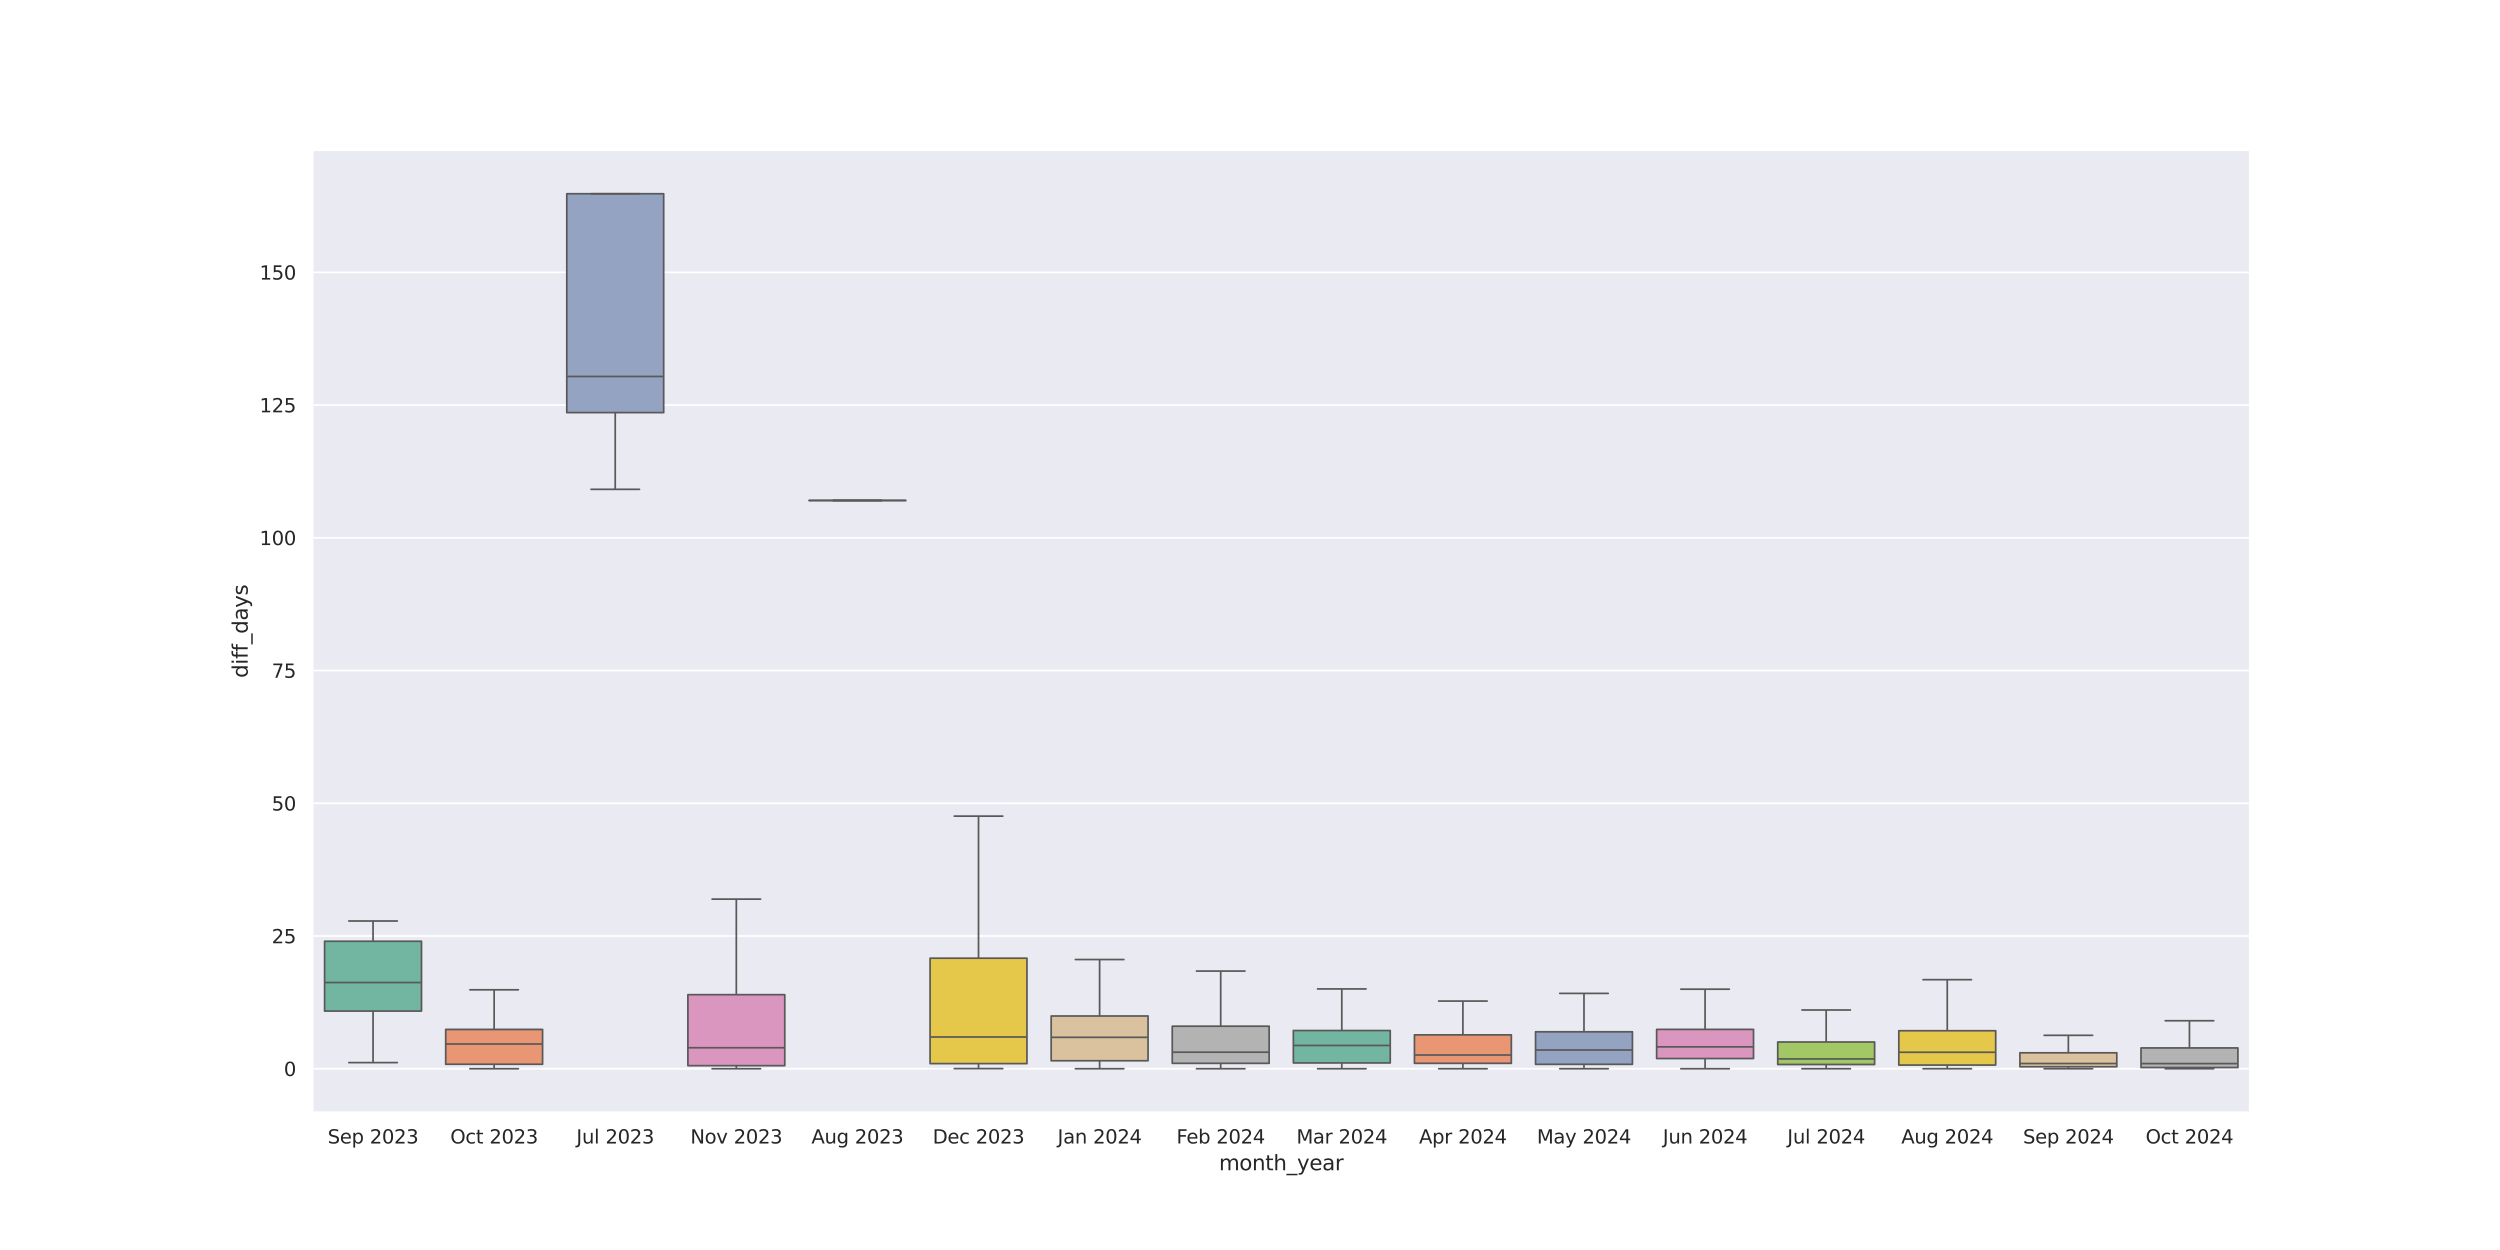 <?xml version="1.0" encoding="utf-8" standalone="no"?>
<!DOCTYPE svg PUBLIC "-//W3C//DTD SVG 1.1//EN"
  "http://www.w3.org/Graphics/SVG/1.1/DTD/svg11.dtd">
<svg xmlns:xlink="http://www.w3.org/1999/xlink" width="1440pt" height="720pt" viewBox="0 0 1440 720" xmlns="http://www.w3.org/2000/svg" version="1.1">
 <defs>
  <style type="text/css">*{stroke-linejoin: round; stroke-linecap: butt}</style>
 </defs>
 <g id="figure_1">
  <g id="patch_1">
   <path d="M 0 720 
L 1440 720 
L 1440 0 
L 0 0 
z
" style="fill: #ffffff"/>
  </g>
  <g id="axes_1">
   <g id="patch_2">
    <path d="M 180 640.8 
L 1296 640.8 
L 1296 86.4 
L 180 86.4 
z
" style="fill: #eaeaf2"/>
   </g>
   <g id="matplotlib.axis_1">
    <g id="xtick_1">
     <g id="text_1">
      <!-- Sep 2023 -->
      <g style="fill: #262626" transform="translate(188.762 658.658) scale(0.11 -0.11)">
       <defs>
        <path id="DejaVuSans-53" d="M 3425 4513 
L 3425 3897 
Q 3066 4069 2747 4153 
Q 2428 4238 2131 4238 
Q 1616 4238 1336 4038 
Q 1056 3838 1056 3469 
Q 1056 3159 1242 3001 
Q 1428 2844 1947 2747 
L 2328 2669 
Q 3034 2534 3370 2195 
Q 3706 1856 3706 1288 
Q 3706 609 3251 259 
Q 2797 -91 1919 -91 
Q 1588 -91 1214 -16 
Q 841 59 441 206 
L 441 856 
Q 825 641 1194 531 
Q 1563 422 1919 422 
Q 2459 422 2753 634 
Q 3047 847 3047 1241 
Q 3047 1584 2836 1778 
Q 2625 1972 2144 2069 
L 1759 2144 
Q 1053 2284 737 2584 
Q 422 2884 422 3419 
Q 422 4038 858 4394 
Q 1294 4750 2059 4750 
Q 2388 4750 2728 4690 
Q 3069 4631 3425 4513 
z
" transform="scale(0.016)"/>
        <path id="DejaVuSans-65" d="M 3597 1894 
L 3597 1613 
L 953 1613 
Q 991 1019 1311 708 
Q 1631 397 2203 397 
Q 2534 397 2845 478 
Q 3156 559 3463 722 
L 3463 178 
Q 3153 47 2828 -22 
Q 2503 -91 2169 -91 
Q 1331 -91 842 396 
Q 353 884 353 1716 
Q 353 2575 817 3079 
Q 1281 3584 2069 3584 
Q 2775 3584 3186 3129 
Q 3597 2675 3597 1894 
z
M 3022 2063 
Q 3016 2534 2758 2815 
Q 2500 3097 2075 3097 
Q 1594 3097 1305 2825 
Q 1016 2553 972 2059 
L 3022 2063 
z
" transform="scale(0.016)"/>
        <path id="DejaVuSans-70" d="M 1159 525 
L 1159 -1331 
L 581 -1331 
L 581 3500 
L 1159 3500 
L 1159 2969 
Q 1341 3281 1617 3432 
Q 1894 3584 2278 3584 
Q 2916 3584 3314 3078 
Q 3713 2572 3713 1747 
Q 3713 922 3314 415 
Q 2916 -91 2278 -91 
Q 1894 -91 1617 61 
Q 1341 213 1159 525 
z
M 3116 1747 
Q 3116 2381 2855 2742 
Q 2594 3103 2138 3103 
Q 1681 3103 1420 2742 
Q 1159 2381 1159 1747 
Q 1159 1113 1420 752 
Q 1681 391 2138 391 
Q 2594 391 2855 752 
Q 3116 1113 3116 1747 
z
" transform="scale(0.016)"/>
        <path id="DejaVuSans-20" transform="scale(0.016)"/>
        <path id="DejaVuSans-32" d="M 1228 531 
L 3431 531 
L 3431 0 
L 469 0 
L 469 531 
Q 828 903 1448 1529 
Q 2069 2156 2228 2338 
Q 2531 2678 2651 2914 
Q 2772 3150 2772 3378 
Q 2772 3750 2511 3984 
Q 2250 4219 1831 4219 
Q 1534 4219 1204 4116 
Q 875 4013 500 3803 
L 500 4441 
Q 881 4594 1212 4672 
Q 1544 4750 1819 4750 
Q 2544 4750 2975 4387 
Q 3406 4025 3406 3419 
Q 3406 3131 3298 2873 
Q 3191 2616 2906 2266 
Q 2828 2175 2409 1742 
Q 1991 1309 1228 531 
z
" transform="scale(0.016)"/>
        <path id="DejaVuSans-30" d="M 2034 4250 
Q 1547 4250 1301 3770 
Q 1056 3291 1056 2328 
Q 1056 1369 1301 889 
Q 1547 409 2034 409 
Q 2525 409 2770 889 
Q 3016 1369 3016 2328 
Q 3016 3291 2770 3770 
Q 2525 4250 2034 4250 
z
M 2034 4750 
Q 2819 4750 3233 4129 
Q 3647 3509 3647 2328 
Q 3647 1150 3233 529 
Q 2819 -91 2034 -91 
Q 1250 -91 836 529 
Q 422 1150 422 2328 
Q 422 3509 836 4129 
Q 1250 4750 2034 4750 
z
" transform="scale(0.016)"/>
        <path id="DejaVuSans-33" d="M 2597 2516 
Q 3050 2419 3304 2112 
Q 3559 1806 3559 1356 
Q 3559 666 3084 287 
Q 2609 -91 1734 -91 
Q 1441 -91 1130 -33 
Q 819 25 488 141 
L 488 750 
Q 750 597 1062 519 
Q 1375 441 1716 441 
Q 2309 441 2620 675 
Q 2931 909 2931 1356 
Q 2931 1769 2642 2001 
Q 2353 2234 1838 2234 
L 1294 2234 
L 1294 2753 
L 1863 2753 
Q 2328 2753 2575 2939 
Q 2822 3125 2822 3475 
Q 2822 3834 2567 4026 
Q 2313 4219 1838 4219 
Q 1578 4219 1281 4162 
Q 984 4106 628 3988 
L 628 4550 
Q 988 4650 1302 4700 
Q 1616 4750 1894 4750 
Q 2613 4750 3031 4423 
Q 3450 4097 3450 3541 
Q 3450 3153 3228 2886 
Q 3006 2619 2597 2516 
z
" transform="scale(0.016)"/>
       </defs>
       <use xlink:href="#DejaVuSans-53"/>
       <use xlink:href="#DejaVuSans-65" x="63.477"/>
       <use xlink:href="#DejaVuSans-70" x="125"/>
       <use xlink:href="#DejaVuSans-20" x="188.477"/>
       <use xlink:href="#DejaVuSans-32" x="220.264"/>
       <use xlink:href="#DejaVuSans-30" x="283.887"/>
       <use xlink:href="#DejaVuSans-32" x="347.51"/>
       <use xlink:href="#DejaVuSans-33" x="411.133"/>
      </g>
     </g>
    </g>
    <g id="xtick_2">
     <g id="text_2">
      <!-- Oct 2023 -->
      <g style="fill: #262626" transform="translate(259.37 658.658) scale(0.11 -0.11)">
       <defs>
        <path id="DejaVuSans-4f" d="M 2522 4238 
Q 1834 4238 1429 3725 
Q 1025 3213 1025 2328 
Q 1025 1447 1429 934 
Q 1834 422 2522 422 
Q 3209 422 3611 934 
Q 4013 1447 4013 2328 
Q 4013 3213 3611 3725 
Q 3209 4238 2522 4238 
z
M 2522 4750 
Q 3503 4750 4090 4092 
Q 4678 3434 4678 2328 
Q 4678 1225 4090 567 
Q 3503 -91 2522 -91 
Q 1538 -91 948 565 
Q 359 1222 359 2328 
Q 359 3434 948 4092 
Q 1538 4750 2522 4750 
z
" transform="scale(0.016)"/>
        <path id="DejaVuSans-63" d="M 3122 3366 
L 3122 2828 
Q 2878 2963 2633 3030 
Q 2388 3097 2138 3097 
Q 1578 3097 1268 2742 
Q 959 2388 959 1747 
Q 959 1106 1268 751 
Q 1578 397 2138 397 
Q 2388 397 2633 464 
Q 2878 531 3122 666 
L 3122 134 
Q 2881 22 2623 -34 
Q 2366 -91 2075 -91 
Q 1284 -91 818 406 
Q 353 903 353 1747 
Q 353 2603 823 3093 
Q 1294 3584 2113 3584 
Q 2378 3584 2631 3529 
Q 2884 3475 3122 3366 
z
" transform="scale(0.016)"/>
        <path id="DejaVuSans-74" d="M 1172 4494 
L 1172 3500 
L 2356 3500 
L 2356 3053 
L 1172 3053 
L 1172 1153 
Q 1172 725 1289 603 
Q 1406 481 1766 481 
L 2356 481 
L 2356 0 
L 1766 0 
Q 1100 0 847 248 
Q 594 497 594 1153 
L 594 3053 
L 172 3053 
L 172 3500 
L 594 3500 
L 594 4494 
L 1172 4494 
z
" transform="scale(0.016)"/>
       </defs>
       <use xlink:href="#DejaVuSans-4f"/>
       <use xlink:href="#DejaVuSans-63" x="78.711"/>
       <use xlink:href="#DejaVuSans-74" x="133.691"/>
       <use xlink:href="#DejaVuSans-20" x="172.9"/>
       <use xlink:href="#DejaVuSans-32" x="204.688"/>
       <use xlink:href="#DejaVuSans-30" x="268.311"/>
       <use xlink:href="#DejaVuSans-32" x="331.934"/>
       <use xlink:href="#DejaVuSans-33" x="395.557"/>
      </g>
     </g>
    </g>
    <g id="xtick_3">
     <g id="text_3">
      <!-- Jul 2023 -->
      <g style="fill: #262626" transform="translate(331.993 658.658) scale(0.11 -0.11)">
       <defs>
        <path id="DejaVuSans-4a" d="M 628 4666 
L 1259 4666 
L 1259 325 
Q 1259 -519 939 -900 
Q 619 -1281 -91 -1281 
L -331 -1281 
L -331 -750 
L -134 -750 
Q 284 -750 456 -515 
Q 628 -281 628 325 
L 628 4666 
z
" transform="scale(0.016)"/>
        <path id="DejaVuSans-75" d="M 544 1381 
L 544 3500 
L 1119 3500 
L 1119 1403 
Q 1119 906 1312 657 
Q 1506 409 1894 409 
Q 2359 409 2629 706 
Q 2900 1003 2900 1516 
L 2900 3500 
L 3475 3500 
L 3475 0 
L 2900 0 
L 2900 538 
Q 2691 219 2414 64 
Q 2138 -91 1772 -91 
Q 1169 -91 856 284 
Q 544 659 544 1381 
z
M 1991 3584 
L 1991 3584 
z
" transform="scale(0.016)"/>
        <path id="DejaVuSans-6c" d="M 603 4863 
L 1178 4863 
L 1178 0 
L 603 0 
L 603 4863 
z
" transform="scale(0.016)"/>
       </defs>
       <use xlink:href="#DejaVuSans-4a"/>
       <use xlink:href="#DejaVuSans-75" x="29.492"/>
       <use xlink:href="#DejaVuSans-6c" x="92.871"/>
       <use xlink:href="#DejaVuSans-20" x="120.654"/>
       <use xlink:href="#DejaVuSans-32" x="152.441"/>
       <use xlink:href="#DejaVuSans-30" x="216.064"/>
       <use xlink:href="#DejaVuSans-32" x="279.688"/>
       <use xlink:href="#DejaVuSans-33" x="343.311"/>
      </g>
     </g>
    </g>
    <g id="xtick_4">
     <g id="text_4">
      <!-- Nov 2023 -->
      <g style="fill: #262626" transform="translate(397.644 658.658) scale(0.11 -0.11)">
       <defs>
        <path id="DejaVuSans-4e" d="M 628 4666 
L 1478 4666 
L 3547 763 
L 3547 4666 
L 4159 4666 
L 4159 0 
L 3309 0 
L 1241 3903 
L 1241 0 
L 628 0 
L 628 4666 
z
" transform="scale(0.016)"/>
        <path id="DejaVuSans-6f" d="M 1959 3097 
Q 1497 3097 1228 2736 
Q 959 2375 959 1747 
Q 959 1119 1226 758 
Q 1494 397 1959 397 
Q 2419 397 2687 759 
Q 2956 1122 2956 1747 
Q 2956 2369 2687 2733 
Q 2419 3097 1959 3097 
z
M 1959 3584 
Q 2709 3584 3137 3096 
Q 3566 2609 3566 1747 
Q 3566 888 3137 398 
Q 2709 -91 1959 -91 
Q 1206 -91 779 398 
Q 353 888 353 1747 
Q 353 2609 779 3096 
Q 1206 3584 1959 3584 
z
" transform="scale(0.016)"/>
        <path id="DejaVuSans-76" d="M 191 3500 
L 800 3500 
L 1894 563 
L 2988 3500 
L 3597 3500 
L 2284 0 
L 1503 0 
L 191 3500 
z
" transform="scale(0.016)"/>
       </defs>
       <use xlink:href="#DejaVuSans-4e"/>
       <use xlink:href="#DejaVuSans-6f" x="74.805"/>
       <use xlink:href="#DejaVuSans-76" x="135.986"/>
       <use xlink:href="#DejaVuSans-20" x="195.166"/>
       <use xlink:href="#DejaVuSans-32" x="226.953"/>
       <use xlink:href="#DejaVuSans-30" x="290.576"/>
       <use xlink:href="#DejaVuSans-32" x="354.199"/>
       <use xlink:href="#DejaVuSans-33" x="417.822"/>
      </g>
     </g>
    </g>
    <g id="xtick_5">
     <g id="text_5">
      <!-- Aug 2023 -->
      <g style="fill: #262626" transform="translate(467.39 658.658) scale(0.11 -0.11)">
       <defs>
        <path id="DejaVuSans-41" d="M 2188 4044 
L 1331 1722 
L 3047 1722 
L 2188 4044 
z
M 1831 4666 
L 2547 4666 
L 4325 0 
L 3669 0 
L 3244 1197 
L 1141 1197 
L 716 0 
L 50 0 
L 1831 4666 
z
" transform="scale(0.016)"/>
        <path id="DejaVuSans-67" d="M 2906 1791 
Q 2906 2416 2648 2759 
Q 2391 3103 1925 3103 
Q 1463 3103 1205 2759 
Q 947 2416 947 1791 
Q 947 1169 1205 825 
Q 1463 481 1925 481 
Q 2391 481 2648 825 
Q 2906 1169 2906 1791 
z
M 3481 434 
Q 3481 -459 3084 -895 
Q 2688 -1331 1869 -1331 
Q 1566 -1331 1297 -1286 
Q 1028 -1241 775 -1147 
L 775 -588 
Q 1028 -725 1275 -790 
Q 1522 -856 1778 -856 
Q 2344 -856 2625 -561 
Q 2906 -266 2906 331 
L 2906 616 
Q 2728 306 2450 153 
Q 2172 0 1784 0 
Q 1141 0 747 490 
Q 353 981 353 1791 
Q 353 2603 747 3093 
Q 1141 3584 1784 3584 
Q 2172 3584 2450 3431 
Q 2728 3278 2906 2969 
L 2906 3500 
L 3481 3500 
L 3481 434 
z
" transform="scale(0.016)"/>
       </defs>
       <use xlink:href="#DejaVuSans-41"/>
       <use xlink:href="#DejaVuSans-75" x="68.408"/>
       <use xlink:href="#DejaVuSans-67" x="131.787"/>
       <use xlink:href="#DejaVuSans-20" x="195.264"/>
       <use xlink:href="#DejaVuSans-32" x="227.051"/>
       <use xlink:href="#DejaVuSans-30" x="290.674"/>
       <use xlink:href="#DejaVuSans-32" x="354.297"/>
       <use xlink:href="#DejaVuSans-33" x="417.92"/>
      </g>
     </g>
    </g>
    <g id="xtick_6">
     <g id="text_6">
      <!-- Dec 2023 -->
      <g style="fill: #262626" transform="translate(537.236 658.658) scale(0.11 -0.11)">
       <defs>
        <path id="DejaVuSans-44" d="M 1259 4147 
L 1259 519 
L 2022 519 
Q 2988 519 3436 956 
Q 3884 1394 3884 2338 
Q 3884 3275 3436 3711 
Q 2988 4147 2022 4147 
L 1259 4147 
z
M 628 4666 
L 1925 4666 
Q 3281 4666 3915 4102 
Q 4550 3538 4550 2338 
Q 4550 1131 3912 565 
Q 3275 0 1925 0 
L 628 0 
L 628 4666 
z
" transform="scale(0.016)"/>
       </defs>
       <use xlink:href="#DejaVuSans-44"/>
       <use xlink:href="#DejaVuSans-65" x="77.002"/>
       <use xlink:href="#DejaVuSans-63" x="138.525"/>
       <use xlink:href="#DejaVuSans-20" x="193.506"/>
       <use xlink:href="#DejaVuSans-32" x="225.293"/>
       <use xlink:href="#DejaVuSans-30" x="288.916"/>
       <use xlink:href="#DejaVuSans-32" x="352.539"/>
       <use xlink:href="#DejaVuSans-33" x="416.162"/>
      </g>
     </g>
    </g>
    <g id="xtick_7">
     <g id="text_7">
      <!-- Jan 2024 -->
      <g style="fill: #262626" transform="translate(609.151 658.658) scale(0.11 -0.11)">
       <defs>
        <path id="DejaVuSans-61" d="M 2194 1759 
Q 1497 1759 1228 1600 
Q 959 1441 959 1056 
Q 959 750 1161 570 
Q 1363 391 1709 391 
Q 2188 391 2477 730 
Q 2766 1069 2766 1631 
L 2766 1759 
L 2194 1759 
z
M 3341 1997 
L 3341 0 
L 2766 0 
L 2766 531 
Q 2569 213 2275 61 
Q 1981 -91 1556 -91 
Q 1019 -91 701 211 
Q 384 513 384 1019 
Q 384 1609 779 1909 
Q 1175 2209 1959 2209 
L 2766 2209 
L 2766 2266 
Q 2766 2663 2505 2880 
Q 2244 3097 1772 3097 
Q 1472 3097 1187 3025 
Q 903 2953 641 2809 
L 641 3341 
Q 956 3463 1253 3523 
Q 1550 3584 1831 3584 
Q 2591 3584 2966 3190 
Q 3341 2797 3341 1997 
z
" transform="scale(0.016)"/>
        <path id="DejaVuSans-6e" d="M 3513 2113 
L 3513 0 
L 2938 0 
L 2938 2094 
Q 2938 2591 2744 2837 
Q 2550 3084 2163 3084 
Q 1697 3084 1428 2787 
Q 1159 2491 1159 1978 
L 1159 0 
L 581 0 
L 581 3500 
L 1159 3500 
L 1159 2956 
Q 1366 3272 1645 3428 
Q 1925 3584 2291 3584 
Q 2894 3584 3203 3211 
Q 3513 2838 3513 2113 
z
" transform="scale(0.016)"/>
        <path id="DejaVuSans-34" d="M 2419 4116 
L 825 1625 
L 2419 1625 
L 2419 4116 
z
M 2253 4666 
L 3047 4666 
L 3047 1625 
L 3713 1625 
L 3713 1100 
L 3047 1100 
L 3047 0 
L 2419 0 
L 2419 1100 
L 313 1100 
L 313 1709 
L 2253 4666 
z
" transform="scale(0.016)"/>
       </defs>
       <use xlink:href="#DejaVuSans-4a"/>
       <use xlink:href="#DejaVuSans-61" x="29.492"/>
       <use xlink:href="#DejaVuSans-6e" x="90.771"/>
       <use xlink:href="#DejaVuSans-20" x="154.15"/>
       <use xlink:href="#DejaVuSans-32" x="185.938"/>
       <use xlink:href="#DejaVuSans-30" x="249.561"/>
       <use xlink:href="#DejaVuSans-32" x="313.184"/>
       <use xlink:href="#DejaVuSans-34" x="376.807"/>
      </g>
     </g>
    </g>
    <g id="xtick_8">
     <g id="text_8">
      <!-- Feb 2024 -->
      <g style="fill: #262626" transform="translate(677.643 658.658) scale(0.11 -0.11)">
       <defs>
        <path id="DejaVuSans-46" d="M 628 4666 
L 3309 4666 
L 3309 4134 
L 1259 4134 
L 1259 2759 
L 3109 2759 
L 3109 2228 
L 1259 2228 
L 1259 0 
L 628 0 
L 628 4666 
z
" transform="scale(0.016)"/>
        <path id="DejaVuSans-62" d="M 3116 1747 
Q 3116 2381 2855 2742 
Q 2594 3103 2138 3103 
Q 1681 3103 1420 2742 
Q 1159 2381 1159 1747 
Q 1159 1113 1420 752 
Q 1681 391 2138 391 
Q 2594 391 2855 752 
Q 3116 1113 3116 1747 
z
M 1159 2969 
Q 1341 3281 1617 3432 
Q 1894 3584 2278 3584 
Q 2916 3584 3314 3078 
Q 3713 2572 3713 1747 
Q 3713 922 3314 415 
Q 2916 -91 2278 -91 
Q 1894 -91 1617 61 
Q 1341 213 1159 525 
L 1159 0 
L 581 0 
L 581 4863 
L 1159 4863 
L 1159 2969 
z
" transform="scale(0.016)"/>
       </defs>
       <use xlink:href="#DejaVuSans-46"/>
       <use xlink:href="#DejaVuSans-65" x="52.02"/>
       <use xlink:href="#DejaVuSans-62" x="113.543"/>
       <use xlink:href="#DejaVuSans-20" x="177.02"/>
       <use xlink:href="#DejaVuSans-32" x="208.807"/>
       <use xlink:href="#DejaVuSans-30" x="272.43"/>
       <use xlink:href="#DejaVuSans-32" x="336.053"/>
       <use xlink:href="#DejaVuSans-34" x="399.676"/>
      </g>
     </g>
    </g>
    <g id="xtick_9">
     <g id="text_9">
      <!-- Mar 2024 -->
      <g style="fill: #262626" transform="translate(746.753 658.658) scale(0.11 -0.11)">
       <defs>
        <path id="DejaVuSans-4d" d="M 628 4666 
L 1569 4666 
L 2759 1491 
L 3956 4666 
L 4897 4666 
L 4897 0 
L 4281 0 
L 4281 4097 
L 3078 897 
L 2444 897 
L 1241 4097 
L 1241 0 
L 628 0 
L 628 4666 
z
" transform="scale(0.016)"/>
        <path id="DejaVuSans-72" d="M 2631 2963 
Q 2534 3019 2420 3045 
Q 2306 3072 2169 3072 
Q 1681 3072 1420 2755 
Q 1159 2438 1159 1844 
L 1159 0 
L 581 0 
L 581 3500 
L 1159 3500 
L 1159 2956 
Q 1341 3275 1631 3429 
Q 1922 3584 2338 3584 
Q 2397 3584 2469 3576 
Q 2541 3569 2628 3553 
L 2631 2963 
z
" transform="scale(0.016)"/>
       </defs>
       <use xlink:href="#DejaVuSans-4d"/>
       <use xlink:href="#DejaVuSans-61" x="86.279"/>
       <use xlink:href="#DejaVuSans-72" x="147.559"/>
       <use xlink:href="#DejaVuSans-20" x="188.672"/>
       <use xlink:href="#DejaVuSans-32" x="220.459"/>
       <use xlink:href="#DejaVuSans-30" x="284.082"/>
       <use xlink:href="#DejaVuSans-32" x="347.705"/>
       <use xlink:href="#DejaVuSans-34" x="411.328"/>
      </g>
     </g>
    </g>
    <g id="xtick_10">
     <g id="text_10">
      <!-- Apr 2024 -->
      <g style="fill: #262626" transform="translate(817.365 658.658) scale(0.11 -0.11)">
       <use xlink:href="#DejaVuSans-41"/>
       <use xlink:href="#DejaVuSans-70" x="68.408"/>
       <use xlink:href="#DejaVuSans-72" x="131.885"/>
       <use xlink:href="#DejaVuSans-20" x="172.998"/>
       <use xlink:href="#DejaVuSans-32" x="204.785"/>
       <use xlink:href="#DejaVuSans-30" x="268.408"/>
       <use xlink:href="#DejaVuSans-32" x="332.031"/>
       <use xlink:href="#DejaVuSans-34" x="395.654"/>
      </g>
     </g>
    </g>
    <g id="xtick_11">
     <g id="text_11">
      <!-- May 2024 -->
      <g style="fill: #262626" transform="translate(885.258 658.658) scale(0.11 -0.11)">
       <defs>
        <path id="DejaVuSans-79" d="M 2059 -325 
Q 1816 -950 1584 -1140 
Q 1353 -1331 966 -1331 
L 506 -1331 
L 506 -850 
L 844 -850 
Q 1081 -850 1212 -737 
Q 1344 -625 1503 -206 
L 1606 56 
L 191 3500 
L 800 3500 
L 1894 763 
L 2988 3500 
L 3597 3500 
L 2059 -325 
z
" transform="scale(0.016)"/>
       </defs>
       <use xlink:href="#DejaVuSans-4d"/>
       <use xlink:href="#DejaVuSans-61" x="86.279"/>
       <use xlink:href="#DejaVuSans-79" x="147.559"/>
       <use xlink:href="#DejaVuSans-20" x="206.738"/>
       <use xlink:href="#DejaVuSans-32" x="238.525"/>
       <use xlink:href="#DejaVuSans-30" x="302.148"/>
       <use xlink:href="#DejaVuSans-32" x="365.771"/>
       <use xlink:href="#DejaVuSans-34" x="429.395"/>
      </g>
     </g>
    </g>
    <g id="xtick_12">
     <g id="text_12">
      <!-- Jun 2024 -->
      <g style="fill: #262626" transform="translate(957.786 658.658) scale(0.11 -0.11)">
       <use xlink:href="#DejaVuSans-4a"/>
       <use xlink:href="#DejaVuSans-75" x="29.492"/>
       <use xlink:href="#DejaVuSans-6e" x="92.871"/>
       <use xlink:href="#DejaVuSans-20" x="156.25"/>
       <use xlink:href="#DejaVuSans-32" x="188.037"/>
       <use xlink:href="#DejaVuSans-30" x="251.66"/>
       <use xlink:href="#DejaVuSans-32" x="315.283"/>
       <use xlink:href="#DejaVuSans-34" x="378.906"/>
      </g>
     </g>
    </g>
    <g id="xtick_13">
     <g id="text_13">
      <!-- Jul 2024 -->
      <g style="fill: #262626" transform="translate(1029.493 658.658) scale(0.11 -0.11)">
       <use xlink:href="#DejaVuSans-4a"/>
       <use xlink:href="#DejaVuSans-75" x="29.492"/>
       <use xlink:href="#DejaVuSans-6c" x="92.871"/>
       <use xlink:href="#DejaVuSans-20" x="120.654"/>
       <use xlink:href="#DejaVuSans-32" x="152.441"/>
       <use xlink:href="#DejaVuSans-30" x="216.064"/>
       <use xlink:href="#DejaVuSans-32" x="279.688"/>
       <use xlink:href="#DejaVuSans-34" x="343.311"/>
      </g>
     </g>
    </g>
    <g id="xtick_14">
     <g id="text_14">
      <!-- Aug 2024 -->
      <g style="fill: #262626" transform="translate(1095.14 658.658) scale(0.11 -0.11)">
       <use xlink:href="#DejaVuSans-41"/>
       <use xlink:href="#DejaVuSans-75" x="68.408"/>
       <use xlink:href="#DejaVuSans-67" x="131.787"/>
       <use xlink:href="#DejaVuSans-20" x="195.264"/>
       <use xlink:href="#DejaVuSans-32" x="227.051"/>
       <use xlink:href="#DejaVuSans-30" x="290.674"/>
       <use xlink:href="#DejaVuSans-32" x="354.297"/>
       <use xlink:href="#DejaVuSans-34" x="417.92"/>
      </g>
     </g>
    </g>
    <g id="xtick_15">
     <g id="text_15">
      <!-- Sep 2024 -->
      <g style="fill: #262626" transform="translate(1165.262 658.658) scale(0.11 -0.11)">
       <use xlink:href="#DejaVuSans-53"/>
       <use xlink:href="#DejaVuSans-65" x="63.477"/>
       <use xlink:href="#DejaVuSans-70" x="125"/>
       <use xlink:href="#DejaVuSans-20" x="188.477"/>
       <use xlink:href="#DejaVuSans-32" x="220.264"/>
       <use xlink:href="#DejaVuSans-30" x="283.887"/>
       <use xlink:href="#DejaVuSans-32" x="347.51"/>
       <use xlink:href="#DejaVuSans-34" x="411.133"/>
      </g>
     </g>
    </g>
    <g id="xtick_16">
     <g id="text_16">
      <!-- Oct 2024 -->
      <g style="fill: #262626" transform="translate(1235.87 658.658) scale(0.11 -0.11)">
       <use xlink:href="#DejaVuSans-4f"/>
       <use xlink:href="#DejaVuSans-63" x="78.711"/>
       <use xlink:href="#DejaVuSans-74" x="133.691"/>
       <use xlink:href="#DejaVuSans-20" x="172.9"/>
       <use xlink:href="#DejaVuSans-32" x="204.688"/>
       <use xlink:href="#DejaVuSans-30" x="268.311"/>
       <use xlink:href="#DejaVuSans-32" x="331.934"/>
       <use xlink:href="#DejaVuSans-34" x="395.557"/>
      </g>
     </g>
    </g>
    <g id="text_17">
     <!-- month_year -->
     <g style="fill: #262626" transform="translate(702.141 674.064) scale(0.12 -0.12)">
      <defs>
       <path id="DejaVuSans-6d" d="M 3328 2828 
Q 3544 3216 3844 3400 
Q 4144 3584 4550 3584 
Q 5097 3584 5394 3201 
Q 5691 2819 5691 2113 
L 5691 0 
L 5113 0 
L 5113 2094 
Q 5113 2597 4934 2840 
Q 4756 3084 4391 3084 
Q 3944 3084 3684 2787 
Q 3425 2491 3425 1978 
L 3425 0 
L 2847 0 
L 2847 2094 
Q 2847 2600 2669 2842 
Q 2491 3084 2119 3084 
Q 1678 3084 1418 2786 
Q 1159 2488 1159 1978 
L 1159 0 
L 581 0 
L 581 3500 
L 1159 3500 
L 1159 2956 
Q 1356 3278 1631 3431 
Q 1906 3584 2284 3584 
Q 2666 3584 2933 3390 
Q 3200 3197 3328 2828 
z
" transform="scale(0.016)"/>
       <path id="DejaVuSans-68" d="M 3513 2113 
L 3513 0 
L 2938 0 
L 2938 2094 
Q 2938 2591 2744 2837 
Q 2550 3084 2163 3084 
Q 1697 3084 1428 2787 
Q 1159 2491 1159 1978 
L 1159 0 
L 581 0 
L 581 4863 
L 1159 4863 
L 1159 2956 
Q 1366 3272 1645 3428 
Q 1925 3584 2291 3584 
Q 2894 3584 3203 3211 
Q 3513 2838 3513 2113 
z
" transform="scale(0.016)"/>
       <path id="DejaVuSans-5f" d="M 3263 -1063 
L 3263 -1509 
L -63 -1509 
L -63 -1063 
L 3263 -1063 
z
" transform="scale(0.016)"/>
      </defs>
      <use xlink:href="#DejaVuSans-6d"/>
      <use xlink:href="#DejaVuSans-6f" x="97.412"/>
      <use xlink:href="#DejaVuSans-6e" x="158.594"/>
      <use xlink:href="#DejaVuSans-74" x="221.973"/>
      <use xlink:href="#DejaVuSans-68" x="261.182"/>
      <use xlink:href="#DejaVuSans-5f" x="324.561"/>
      <use xlink:href="#DejaVuSans-79" x="374.561"/>
      <use xlink:href="#DejaVuSans-65" x="433.74"/>
      <use xlink:href="#DejaVuSans-61" x="495.264"/>
      <use xlink:href="#DejaVuSans-72" x="556.543"/>
     </g>
    </g>
   </g>
   <g id="matplotlib.axis_2">
    <g id="ytick_1">
     <g id="line2d_1">
      <path d="M 180 615.6 
L 1296 615.6 
" clip-path="url(#pa219054b02)" style="fill: none; stroke: #ffffff; stroke-linecap: round"/>
     </g>
     <g id="text_18">
      <!-- 0 -->
      <g style="fill: #262626" transform="translate(163.501 619.779) scale(0.11 -0.11)">
       <use xlink:href="#DejaVuSans-30"/>
      </g>
     </g>
    </g>
    <g id="ytick_2">
     <g id="line2d_2">
      <path d="M 180 539.145 
L 1296 539.145 
" clip-path="url(#pa219054b02)" style="fill: none; stroke: #ffffff; stroke-linecap: round"/>
     </g>
     <g id="text_19">
      <!-- 25 -->
      <g style="fill: #262626" transform="translate(156.502 543.325) scale(0.11 -0.11)">
       <defs>
        <path id="DejaVuSans-35" d="M 691 4666 
L 3169 4666 
L 3169 4134 
L 1269 4134 
L 1269 2991 
Q 1406 3038 1543 3061 
Q 1681 3084 1819 3084 
Q 2600 3084 3056 2656 
Q 3513 2228 3513 1497 
Q 3513 744 3044 326 
Q 2575 -91 1722 -91 
Q 1428 -91 1123 -41 
Q 819 9 494 109 
L 494 744 
Q 775 591 1075 516 
Q 1375 441 1709 441 
Q 2250 441 2565 725 
Q 2881 1009 2881 1497 
Q 2881 1984 2565 2268 
Q 2250 2553 1709 2553 
Q 1456 2553 1204 2497 
Q 953 2441 691 2322 
L 691 4666 
z
" transform="scale(0.016)"/>
       </defs>
       <use xlink:href="#DejaVuSans-32"/>
       <use xlink:href="#DejaVuSans-35" x="63.623"/>
      </g>
     </g>
    </g>
    <g id="ytick_3">
     <g id="line2d_3">
      <path d="M 180 462.691 
L 1296 462.691 
" clip-path="url(#pa219054b02)" style="fill: none; stroke: #ffffff; stroke-linecap: round"/>
     </g>
     <g id="text_20">
      <!-- 50 -->
      <g style="fill: #262626" transform="translate(156.502 466.87) scale(0.11 -0.11)">
       <use xlink:href="#DejaVuSans-35"/>
       <use xlink:href="#DejaVuSans-30" x="63.623"/>
      </g>
     </g>
    </g>
    <g id="ytick_4">
     <g id="line2d_4">
      <path d="M 180 386.236 
L 1296 386.236 
" clip-path="url(#pa219054b02)" style="fill: none; stroke: #ffffff; stroke-linecap: round"/>
     </g>
     <g id="text_21">
      <!-- 75 -->
      <g style="fill: #262626" transform="translate(156.502 390.415) scale(0.11 -0.11)">
       <defs>
        <path id="DejaVuSans-37" d="M 525 4666 
L 3525 4666 
L 3525 4397 
L 1831 0 
L 1172 0 
L 2766 4134 
L 525 4134 
L 525 4666 
z
" transform="scale(0.016)"/>
       </defs>
       <use xlink:href="#DejaVuSans-37"/>
       <use xlink:href="#DejaVuSans-35" x="63.623"/>
      </g>
     </g>
    </g>
    <g id="ytick_5">
     <g id="line2d_5">
      <path d="M 180 309.781 
L 1296 309.781 
" clip-path="url(#pa219054b02)" style="fill: none; stroke: #ffffff; stroke-linecap: round"/>
     </g>
     <g id="text_22">
      <!-- 100 -->
      <g style="fill: #262626" transform="translate(149.504 313.961) scale(0.11 -0.11)">
       <defs>
        <path id="DejaVuSans-31" d="M 794 531 
L 1825 531 
L 1825 4091 
L 703 3866 
L 703 4441 
L 1819 4666 
L 2450 4666 
L 2450 531 
L 3481 531 
L 3481 0 
L 794 0 
L 794 531 
z
" transform="scale(0.016)"/>
       </defs>
       <use xlink:href="#DejaVuSans-31"/>
       <use xlink:href="#DejaVuSans-30" x="63.623"/>
       <use xlink:href="#DejaVuSans-30" x="127.246"/>
      </g>
     </g>
    </g>
    <g id="ytick_6">
     <g id="line2d_6">
      <path d="M 180 233.327 
L 1296 233.327 
" clip-path="url(#pa219054b02)" style="fill: none; stroke: #ffffff; stroke-linecap: round"/>
     </g>
     <g id="text_23">
      <!-- 125 -->
      <g style="fill: #262626" transform="translate(149.504 237.506) scale(0.11 -0.11)">
       <use xlink:href="#DejaVuSans-31"/>
       <use xlink:href="#DejaVuSans-32" x="63.623"/>
       <use xlink:href="#DejaVuSans-35" x="127.246"/>
      </g>
     </g>
    </g>
    <g id="ytick_7">
     <g id="line2d_7">
      <path d="M 180 156.872 
L 1296 156.872 
" clip-path="url(#pa219054b02)" style="fill: none; stroke: #ffffff; stroke-linecap: round"/>
     </g>
     <g id="text_24">
      <!-- 150 -->
      <g style="fill: #262626" transform="translate(149.504 161.051) scale(0.11 -0.11)">
       <use xlink:href="#DejaVuSans-31"/>
       <use xlink:href="#DejaVuSans-35" x="63.623"/>
       <use xlink:href="#DejaVuSans-30" x="127.246"/>
      </g>
     </g>
    </g>
    <g id="text_25">
     <!-- diff_days -->
     <g style="fill: #262626" transform="translate(142.674 390.463) rotate(-90) scale(0.12 -0.12)">
      <defs>
       <path id="DejaVuSans-64" d="M 2906 2969 
L 2906 4863 
L 3481 4863 
L 3481 0 
L 2906 0 
L 2906 525 
Q 2725 213 2448 61 
Q 2172 -91 1784 -91 
Q 1150 -91 751 415 
Q 353 922 353 1747 
Q 353 2572 751 3078 
Q 1150 3584 1784 3584 
Q 2172 3584 2448 3432 
Q 2725 3281 2906 2969 
z
M 947 1747 
Q 947 1113 1208 752 
Q 1469 391 1925 391 
Q 2381 391 2643 752 
Q 2906 1113 2906 1747 
Q 2906 2381 2643 2742 
Q 2381 3103 1925 3103 
Q 1469 3103 1208 2742 
Q 947 2381 947 1747 
z
" transform="scale(0.016)"/>
       <path id="DejaVuSans-69" d="M 603 3500 
L 1178 3500 
L 1178 0 
L 603 0 
L 603 3500 
z
M 603 4863 
L 1178 4863 
L 1178 4134 
L 603 4134 
L 603 4863 
z
" transform="scale(0.016)"/>
       <path id="DejaVuSans-66" d="M 2375 4863 
L 2375 4384 
L 1825 4384 
Q 1516 4384 1395 4259 
Q 1275 4134 1275 3809 
L 1275 3500 
L 2222 3500 
L 2222 3053 
L 1275 3053 
L 1275 0 
L 697 0 
L 697 3053 
L 147 3053 
L 147 3500 
L 697 3500 
L 697 3744 
Q 697 4328 969 4595 
Q 1241 4863 1831 4863 
L 2375 4863 
z
" transform="scale(0.016)"/>
       <path id="DejaVuSans-73" d="M 2834 3397 
L 2834 2853 
Q 2591 2978 2328 3040 
Q 2066 3103 1784 3103 
Q 1356 3103 1142 2972 
Q 928 2841 928 2578 
Q 928 2378 1081 2264 
Q 1234 2150 1697 2047 
L 1894 2003 
Q 2506 1872 2764 1633 
Q 3022 1394 3022 966 
Q 3022 478 2636 193 
Q 2250 -91 1575 -91 
Q 1294 -91 989 -36 
Q 684 19 347 128 
L 347 722 
Q 666 556 975 473 
Q 1284 391 1588 391 
Q 1994 391 2212 530 
Q 2431 669 2431 922 
Q 2431 1156 2273 1281 
Q 2116 1406 1581 1522 
L 1381 1569 
Q 847 1681 609 1914 
Q 372 2147 372 2553 
Q 372 3047 722 3315 
Q 1072 3584 1716 3584 
Q 2034 3584 2315 3537 
Q 2597 3491 2834 3397 
z
" transform="scale(0.016)"/>
      </defs>
      <use xlink:href="#DejaVuSans-64"/>
      <use xlink:href="#DejaVuSans-69" x="63.477"/>
      <use xlink:href="#DejaVuSans-66" x="91.26"/>
      <use xlink:href="#DejaVuSans-66" x="126.465"/>
      <use xlink:href="#DejaVuSans-5f" x="161.67"/>
      <use xlink:href="#DejaVuSans-64" x="211.67"/>
      <use xlink:href="#DejaVuSans-61" x="275.146"/>
      <use xlink:href="#DejaVuSans-79" x="336.426"/>
      <use xlink:href="#DejaVuSans-73" x="395.605"/>
     </g>
    </g>
   </g>
   <g id="patch_3">
    <path d="M 186.975 582.381 
L 242.775 582.381 
L 242.775 542.156 
L 186.975 542.156 
L 186.975 582.381 
z
" clip-path="url(#pa219054b02)" style="fill: #72b6a1; stroke: #595959; stroke-linejoin: miter"/>
   </g>
   <g id="line2d_8">
    <path d="M 214.875 582.381 
L 214.875 612.05 
" clip-path="url(#pa219054b02)" style="fill: none; stroke: #595959"/>
   </g>
   <g id="line2d_9">
    <path d="M 214.875 542.156 
L 214.875 530.483 
" clip-path="url(#pa219054b02)" style="fill: none; stroke: #595959"/>
   </g>
   <g id="line2d_10">
    <path d="M 200.925 612.05 
L 228.825 612.05 
" clip-path="url(#pa219054b02)" style="fill: none; stroke: #595959; stroke-linecap: round"/>
   </g>
   <g id="line2d_11">
    <path d="M 200.925 530.483 
L 228.825 530.483 
" clip-path="url(#pa219054b02)" style="fill: none; stroke: #595959; stroke-linecap: round"/>
   </g>
   <g id="patch_4">
    <path d="M 256.725 613.026 
L 312.525 613.026 
L 312.525 592.953 
L 256.725 592.953 
L 256.725 613.026 
z
" clip-path="url(#pa219054b02)" style="fill: #e99675; stroke: #595959; stroke-linejoin: miter"/>
   </g>
   <g id="line2d_12">
    <path d="M 284.625 613.026 
L 284.625 615.594 
" clip-path="url(#pa219054b02)" style="fill: none; stroke: #595959"/>
   </g>
   <g id="line2d_13">
    <path d="M 284.625 592.953 
L 284.625 570.111 
" clip-path="url(#pa219054b02)" style="fill: none; stroke: #595959"/>
   </g>
   <g id="line2d_14">
    <path d="M 270.675 615.594 
L 298.575 615.594 
" clip-path="url(#pa219054b02)" style="fill: none; stroke: #595959; stroke-linecap: round"/>
   </g>
   <g id="line2d_15">
    <path d="M 270.675 570.111 
L 298.575 570.111 
" clip-path="url(#pa219054b02)" style="fill: none; stroke: #595959; stroke-linecap: round"/>
   </g>
   <g id="patch_5">
    <path d="M 326.475 237.668 
L 382.275 237.668 
L 382.275 111.6 
L 326.475 111.6 
L 326.475 237.668 
z
" clip-path="url(#pa219054b02)" style="fill: #95a3c3; stroke: #595959; stroke-linejoin: miter"/>
   </g>
   <g id="line2d_16">
    <path d="M 354.375 237.668 
L 354.375 281.87 
" clip-path="url(#pa219054b02)" style="fill: none; stroke: #595959"/>
   </g>
   <g id="line2d_17">
    <path d="M 354.375 111.6 
L 354.375 111.6 
" clip-path="url(#pa219054b02)" style="fill: none; stroke: #595959"/>
   </g>
   <g id="line2d_18">
    <path d="M 340.425 281.87 
L 368.325 281.87 
" clip-path="url(#pa219054b02)" style="fill: none; stroke: #595959; stroke-linecap: round"/>
   </g>
   <g id="line2d_19">
    <path d="M 340.425 111.6 
L 368.325 111.6 
" clip-path="url(#pa219054b02)" style="fill: none; stroke: #595959; stroke-linecap: round"/>
   </g>
   <g id="patch_6">
    <path d="M 396.225 613.806 
L 452.025 613.806 
L 452.025 572.928 
L 396.225 572.928 
L 396.225 613.806 
z
" clip-path="url(#pa219054b02)" style="fill: #db96c0; stroke: #595959; stroke-linejoin: miter"/>
   </g>
   <g id="line2d_20">
    <path d="M 424.125 613.806 
L 424.125 615.582 
" clip-path="url(#pa219054b02)" style="fill: none; stroke: #595959"/>
   </g>
   <g id="line2d_21">
    <path d="M 424.125 572.928 
L 424.125 517.904 
" clip-path="url(#pa219054b02)" style="fill: none; stroke: #595959"/>
   </g>
   <g id="line2d_22">
    <path d="M 410.175 615.582 
L 438.075 615.582 
" clip-path="url(#pa219054b02)" style="fill: none; stroke: #595959; stroke-linecap: round"/>
   </g>
   <g id="line2d_23">
    <path d="M 410.175 517.904 
L 438.075 517.904 
" clip-path="url(#pa219054b02)" style="fill: none; stroke: #595959; stroke-linecap: round"/>
   </g>
   <g id="patch_7">
    <path d="M 465.975 288.279 
L 521.775 288.279 
L 521.775 288.279 
L 465.975 288.279 
L 465.975 288.279 
z
" clip-path="url(#pa219054b02)" style="fill: #a2c865; stroke: #595959; stroke-linejoin: miter"/>
   </g>
   <g id="line2d_24">
    <path d="M 493.875 288.279 
L 493.875 288.279 
" clip-path="url(#pa219054b02)" style="fill: none; stroke: #595959"/>
   </g>
   <g id="line2d_25">
    <path d="M 493.875 288.279 
L 493.875 288.279 
" clip-path="url(#pa219054b02)" style="fill: none; stroke: #595959"/>
   </g>
   <g id="line2d_26">
    <path d="M 479.925 288.279 
L 507.825 288.279 
" clip-path="url(#pa219054b02)" style="fill: none; stroke: #595959; stroke-linecap: round"/>
   </g>
   <g id="line2d_27">
    <path d="M 479.925 288.279 
L 507.825 288.279 
" clip-path="url(#pa219054b02)" style="fill: none; stroke: #595959; stroke-linecap: round"/>
   </g>
   <g id="patch_8">
    <path d="M 535.725 612.631 
L 591.525 612.631 
L 591.525 551.937 
L 535.725 551.937 
L 535.725 612.631 
z
" clip-path="url(#pa219054b02)" style="fill: #e5c849; stroke: #595959; stroke-linejoin: miter"/>
   </g>
   <g id="line2d_28">
    <path d="M 563.625 612.631 
L 563.625 615.531 
" clip-path="url(#pa219054b02)" style="fill: none; stroke: #595959"/>
   </g>
   <g id="line2d_29">
    <path d="M 563.625 551.937 
L 563.625 470.091 
" clip-path="url(#pa219054b02)" style="fill: none; stroke: #595959"/>
   </g>
   <g id="line2d_30">
    <path d="M 549.675 615.531 
L 577.575 615.531 
" clip-path="url(#pa219054b02)" style="fill: none; stroke: #595959; stroke-linecap: round"/>
   </g>
   <g id="line2d_31">
    <path d="M 549.675 470.091 
L 577.575 470.091 
" clip-path="url(#pa219054b02)" style="fill: none; stroke: #595959; stroke-linecap: round"/>
   </g>
   <g id="patch_9">
    <path d="M 605.475 610.97 
L 661.275 610.97 
L 661.275 585.204 
L 605.475 585.204 
L 605.475 610.97 
z
" clip-path="url(#pa219054b02)" style="fill: #dbc29e; stroke: #595959; stroke-linejoin: miter"/>
   </g>
   <g id="line2d_32">
    <path d="M 633.375 610.97 
L 633.375 615.576 
" clip-path="url(#pa219054b02)" style="fill: none; stroke: #595959"/>
   </g>
   <g id="line2d_33">
    <path d="M 633.375 585.204 
L 633.375 552.699 
" clip-path="url(#pa219054b02)" style="fill: none; stroke: #595959"/>
   </g>
   <g id="line2d_34">
    <path d="M 619.425 615.576 
L 647.325 615.576 
" clip-path="url(#pa219054b02)" style="fill: none; stroke: #595959; stroke-linecap: round"/>
   </g>
   <g id="line2d_35">
    <path d="M 619.425 552.699 
L 647.325 552.699 
" clip-path="url(#pa219054b02)" style="fill: none; stroke: #595959; stroke-linecap: round"/>
   </g>
   <g id="patch_10">
    <path d="M 675.225 612.466 
L 731.025 612.466 
L 731.025 591.095 
L 675.225 591.095 
L 675.225 612.466 
z
" clip-path="url(#pa219054b02)" style="fill: #b3b3b3; stroke: #595959; stroke-linejoin: miter"/>
   </g>
   <g id="line2d_36">
    <path d="M 703.125 612.466 
L 703.125 615.578 
" clip-path="url(#pa219054b02)" style="fill: none; stroke: #595959"/>
   </g>
   <g id="line2d_37">
    <path d="M 703.125 591.095 
L 703.125 559.353 
" clip-path="url(#pa219054b02)" style="fill: none; stroke: #595959"/>
   </g>
   <g id="line2d_38">
    <path d="M 689.175 615.578 
L 717.075 615.578 
" clip-path="url(#pa219054b02)" style="fill: none; stroke: #595959; stroke-linecap: round"/>
   </g>
   <g id="line2d_39">
    <path d="M 689.175 559.353 
L 717.075 559.353 
" clip-path="url(#pa219054b02)" style="fill: none; stroke: #595959; stroke-linecap: round"/>
   </g>
   <g id="patch_11">
    <path d="M 744.975 612.251 
L 800.775 612.251 
L 800.775 593.573 
L 744.975 593.573 
L 744.975 612.251 
z
" clip-path="url(#pa219054b02)" style="fill: #72b6a1; stroke: #595959; stroke-linejoin: miter"/>
   </g>
   <g id="line2d_40">
    <path d="M 772.875 612.251 
L 772.875 615.589 
" clip-path="url(#pa219054b02)" style="fill: none; stroke: #595959"/>
   </g>
   <g id="line2d_41">
    <path d="M 772.875 593.573 
L 772.875 569.628 
" clip-path="url(#pa219054b02)" style="fill: none; stroke: #595959"/>
   </g>
   <g id="line2d_42">
    <path d="M 758.925 615.589 
L 786.825 615.589 
" clip-path="url(#pa219054b02)" style="fill: none; stroke: #595959; stroke-linecap: round"/>
   </g>
   <g id="line2d_43">
    <path d="M 758.925 569.628 
L 786.825 569.628 
" clip-path="url(#pa219054b02)" style="fill: none; stroke: #595959; stroke-linecap: round"/>
   </g>
   <g id="patch_12">
    <path d="M 814.725 612.478 
L 870.525 612.478 
L 870.525 596.078 
L 814.725 596.078 
L 814.725 612.478 
z
" clip-path="url(#pa219054b02)" style="fill: #e99675; stroke: #595959; stroke-linejoin: miter"/>
   </g>
   <g id="line2d_44">
    <path d="M 842.625 612.478 
L 842.625 615.6 
" clip-path="url(#pa219054b02)" style="fill: none; stroke: #595959"/>
   </g>
   <g id="line2d_45">
    <path d="M 842.625 596.078 
L 842.625 576.603 
" clip-path="url(#pa219054b02)" style="fill: none; stroke: #595959"/>
   </g>
   <g id="line2d_46">
    <path d="M 828.675 615.6 
L 856.575 615.6 
" clip-path="url(#pa219054b02)" style="fill: none; stroke: #595959; stroke-linecap: round"/>
   </g>
   <g id="line2d_47">
    <path d="M 828.675 576.603 
L 856.575 576.603 
" clip-path="url(#pa219054b02)" style="fill: none; stroke: #595959; stroke-linecap: round"/>
   </g>
   <g id="patch_13">
    <path d="M 884.475 613.044 
L 940.275 613.044 
L 940.275 594.299 
L 884.475 594.299 
L 884.475 613.044 
z
" clip-path="url(#pa219054b02)" style="fill: #95a3c3; stroke: #595959; stroke-linejoin: miter"/>
   </g>
   <g id="line2d_48">
    <path d="M 912.375 613.044 
L 912.375 615.592 
" clip-path="url(#pa219054b02)" style="fill: none; stroke: #595959"/>
   </g>
   <g id="line2d_49">
    <path d="M 912.375 594.299 
L 912.375 572.209 
" clip-path="url(#pa219054b02)" style="fill: none; stroke: #595959"/>
   </g>
   <g id="line2d_50">
    <path d="M 898.425 615.592 
L 926.325 615.592 
" clip-path="url(#pa219054b02)" style="fill: none; stroke: #595959; stroke-linecap: round"/>
   </g>
   <g id="line2d_51">
    <path d="M 898.425 572.209 
L 926.325 572.209 
" clip-path="url(#pa219054b02)" style="fill: none; stroke: #595959; stroke-linecap: round"/>
   </g>
   <g id="patch_14">
    <path d="M 954.225 609.703 
L 1010.025 609.703 
L 1010.025 592.95 
L 954.225 592.95 
L 954.225 609.703 
z
" clip-path="url(#pa219054b02)" style="fill: #db96c0; stroke: #595959; stroke-linejoin: miter"/>
   </g>
   <g id="line2d_52">
    <path d="M 982.125 609.703 
L 982.125 615.589 
" clip-path="url(#pa219054b02)" style="fill: none; stroke: #595959"/>
   </g>
   <g id="line2d_53">
    <path d="M 982.125 592.95 
L 982.125 569.765 
" clip-path="url(#pa219054b02)" style="fill: none; stroke: #595959"/>
   </g>
   <g id="line2d_54">
    <path d="M 968.175 615.589 
L 996.075 615.589 
" clip-path="url(#pa219054b02)" style="fill: none; stroke: #595959; stroke-linecap: round"/>
   </g>
   <g id="line2d_55">
    <path d="M 968.175 569.765 
L 996.075 569.765 
" clip-path="url(#pa219054b02)" style="fill: none; stroke: #595959; stroke-linecap: round"/>
   </g>
   <g id="patch_15">
    <path d="M 1023.975 613.153 
L 1079.775 613.153 
L 1079.775 600.203 
L 1023.975 600.203 
L 1023.975 613.153 
z
" clip-path="url(#pa219054b02)" style="fill: #a2c865; stroke: #595959; stroke-linejoin: miter"/>
   </g>
   <g id="line2d_56">
    <path d="M 1051.875 613.153 
L 1051.875 615.595 
" clip-path="url(#pa219054b02)" style="fill: none; stroke: #595959"/>
   </g>
   <g id="line2d_57">
    <path d="M 1051.875 600.203 
L 1051.875 581.744 
" clip-path="url(#pa219054b02)" style="fill: none; stroke: #595959"/>
   </g>
   <g id="line2d_58">
    <path d="M 1037.925 615.595 
L 1065.825 615.595 
" clip-path="url(#pa219054b02)" style="fill: none; stroke: #595959; stroke-linecap: round"/>
   </g>
   <g id="line2d_59">
    <path d="M 1037.925 581.744 
L 1065.825 581.744 
" clip-path="url(#pa219054b02)" style="fill: none; stroke: #595959; stroke-linecap: round"/>
   </g>
   <g id="patch_16">
    <path d="M 1093.725 613.468 
L 1149.525 613.468 
L 1149.525 593.721 
L 1093.725 593.721 
L 1093.725 613.468 
z
" clip-path="url(#pa219054b02)" style="fill: #e5c849; stroke: #595959; stroke-linejoin: miter"/>
   </g>
   <g id="line2d_60">
    <path d="M 1121.625 613.468 
L 1121.625 615.582 
" clip-path="url(#pa219054b02)" style="fill: none; stroke: #595959"/>
   </g>
   <g id="line2d_61">
    <path d="M 1121.625 593.721 
L 1121.625 564.288 
" clip-path="url(#pa219054b02)" style="fill: none; stroke: #595959"/>
   </g>
   <g id="line2d_62">
    <path d="M 1107.675 615.582 
L 1135.575 615.582 
" clip-path="url(#pa219054b02)" style="fill: none; stroke: #595959; stroke-linecap: round"/>
   </g>
   <g id="line2d_63">
    <path d="M 1107.675 564.288 
L 1135.575 564.288 
" clip-path="url(#pa219054b02)" style="fill: none; stroke: #595959; stroke-linecap: round"/>
   </g>
   <g id="patch_17">
    <path d="M 1163.475 614.449 
L 1219.275 614.449 
L 1219.275 606.395 
L 1163.475 606.395 
L 1163.475 614.449 
z
" clip-path="url(#pa219054b02)" style="fill: #dbc29e; stroke: #595959; stroke-linejoin: miter"/>
   </g>
   <g id="line2d_64">
    <path d="M 1191.375 614.449 
L 1191.375 615.589 
" clip-path="url(#pa219054b02)" style="fill: none; stroke: #595959"/>
   </g>
   <g id="line2d_65">
    <path d="M 1191.375 606.395 
L 1191.375 596.37 
" clip-path="url(#pa219054b02)" style="fill: none; stroke: #595959"/>
   </g>
   <g id="line2d_66">
    <path d="M 1177.425 615.589 
L 1205.325 615.589 
" clip-path="url(#pa219054b02)" style="fill: none; stroke: #595959; stroke-linecap: round"/>
   </g>
   <g id="line2d_67">
    <path d="M 1177.425 596.37 
L 1205.325 596.37 
" clip-path="url(#pa219054b02)" style="fill: none; stroke: #595959; stroke-linecap: round"/>
   </g>
   <g id="patch_18">
    <path d="M 1233.225 614.912 
L 1289.025 614.912 
L 1289.025 603.599 
L 1233.225 603.599 
L 1233.225 614.912 
z
" clip-path="url(#pa219054b02)" style="fill: #b3b3b3; stroke: #595959; stroke-linejoin: miter"/>
   </g>
   <g id="line2d_68">
    <path d="M 1261.125 614.912 
L 1261.125 615.594 
" clip-path="url(#pa219054b02)" style="fill: none; stroke: #595959"/>
   </g>
   <g id="line2d_69">
    <path d="M 1261.125 603.599 
L 1261.125 587.957 
" clip-path="url(#pa219054b02)" style="fill: none; stroke: #595959"/>
   </g>
   <g id="line2d_70">
    <path d="M 1247.175 615.594 
L 1275.075 615.594 
" clip-path="url(#pa219054b02)" style="fill: none; stroke: #595959; stroke-linecap: round"/>
   </g>
   <g id="line2d_71">
    <path d="M 1247.175 587.957 
L 1275.075 587.957 
" clip-path="url(#pa219054b02)" style="fill: none; stroke: #595959; stroke-linecap: round"/>
   </g>
   <g id="line2d_72">
    <path d="M 186.975 565.946 
L 242.775 565.946 
" clip-path="url(#pa219054b02)" style="fill: none; stroke: #595959"/>
   </g>
   <g id="line2d_73">
    <path d="M 256.725 601.341 
L 312.525 601.341 
" clip-path="url(#pa219054b02)" style="fill: none; stroke: #595959"/>
   </g>
   <g id="line2d_74">
    <path d="M 326.475 216.86 
L 382.275 216.86 
" clip-path="url(#pa219054b02)" style="fill: none; stroke: #595959"/>
   </g>
   <g id="line2d_75">
    <path d="M 396.225 603.479 
L 452.025 603.479 
" clip-path="url(#pa219054b02)" style="fill: none; stroke: #595959"/>
   </g>
   <g id="line2d_76">
    <path d="M 465.975 288.279 
L 521.775 288.279 
" clip-path="url(#pa219054b02)" style="fill: none; stroke: #595959"/>
   </g>
   <g id="line2d_77">
    <path d="M 535.725 597.326 
L 591.525 597.326 
" clip-path="url(#pa219054b02)" style="fill: none; stroke: #595959"/>
   </g>
   <g id="line2d_78">
    <path d="M 605.475 597.485 
L 661.275 597.485 
" clip-path="url(#pa219054b02)" style="fill: none; stroke: #595959"/>
   </g>
   <g id="line2d_79">
    <path d="M 675.225 606.056 
L 731.025 606.056 
" clip-path="url(#pa219054b02)" style="fill: none; stroke: #595959"/>
   </g>
   <g id="line2d_80">
    <path d="M 744.975 602.193 
L 800.775 602.193 
" clip-path="url(#pa219054b02)" style="fill: none; stroke: #595959"/>
   </g>
   <g id="line2d_81">
    <path d="M 814.725 607.696 
L 870.525 607.696 
" clip-path="url(#pa219054b02)" style="fill: none; stroke: #595959"/>
   </g>
   <g id="line2d_82">
    <path d="M 884.475 604.804 
L 940.275 604.804 
" clip-path="url(#pa219054b02)" style="fill: none; stroke: #595959"/>
   </g>
   <g id="line2d_83">
    <path d="M 954.225 603 
L 1010.025 603 
" clip-path="url(#pa219054b02)" style="fill: none; stroke: #595959"/>
   </g>
   <g id="line2d_84">
    <path d="M 1023.975 609.93 
L 1079.775 609.93 
" clip-path="url(#pa219054b02)" style="fill: none; stroke: #595959"/>
   </g>
   <g id="line2d_85">
    <path d="M 1093.725 606.093 
L 1149.525 606.093 
" clip-path="url(#pa219054b02)" style="fill: none; stroke: #595959"/>
   </g>
   <g id="line2d_86">
    <path d="M 1163.475 612.584 
L 1219.275 612.584 
" clip-path="url(#pa219054b02)" style="fill: none; stroke: #595959"/>
   </g>
   <g id="line2d_87">
    <path d="M 1233.225 612.649 
L 1289.025 612.649 
" clip-path="url(#pa219054b02)" style="fill: none; stroke: #595959"/>
   </g>
   <g id="patch_19">
    <path d="M 180 640.8 
L 180 86.4 
" style="fill: none; stroke: #ffffff; stroke-width: 1.25; stroke-linejoin: miter; stroke-linecap: square"/>
   </g>
   <g id="patch_20">
    <path d="M 1296 640.8 
L 1296 86.4 
" style="fill: none; stroke: #ffffff; stroke-width: 1.25; stroke-linejoin: miter; stroke-linecap: square"/>
   </g>
   <g id="patch_21">
    <path d="M 180 640.8 
L 1296 640.8 
" style="fill: none; stroke: #ffffff; stroke-width: 1.25; stroke-linejoin: miter; stroke-linecap: square"/>
   </g>
   <g id="patch_22">
    <path d="M 180 86.4 
L 1296 86.4 
" style="fill: none; stroke: #ffffff; stroke-width: 1.25; stroke-linejoin: miter; stroke-linecap: square"/>
   </g>
  </g>
 </g>
 <defs>
  <clipPath id="pa219054b02">
   <rect x="180" y="86.4" width="1116" height="554.4"/>
  </clipPath>
 </defs>
</svg>

